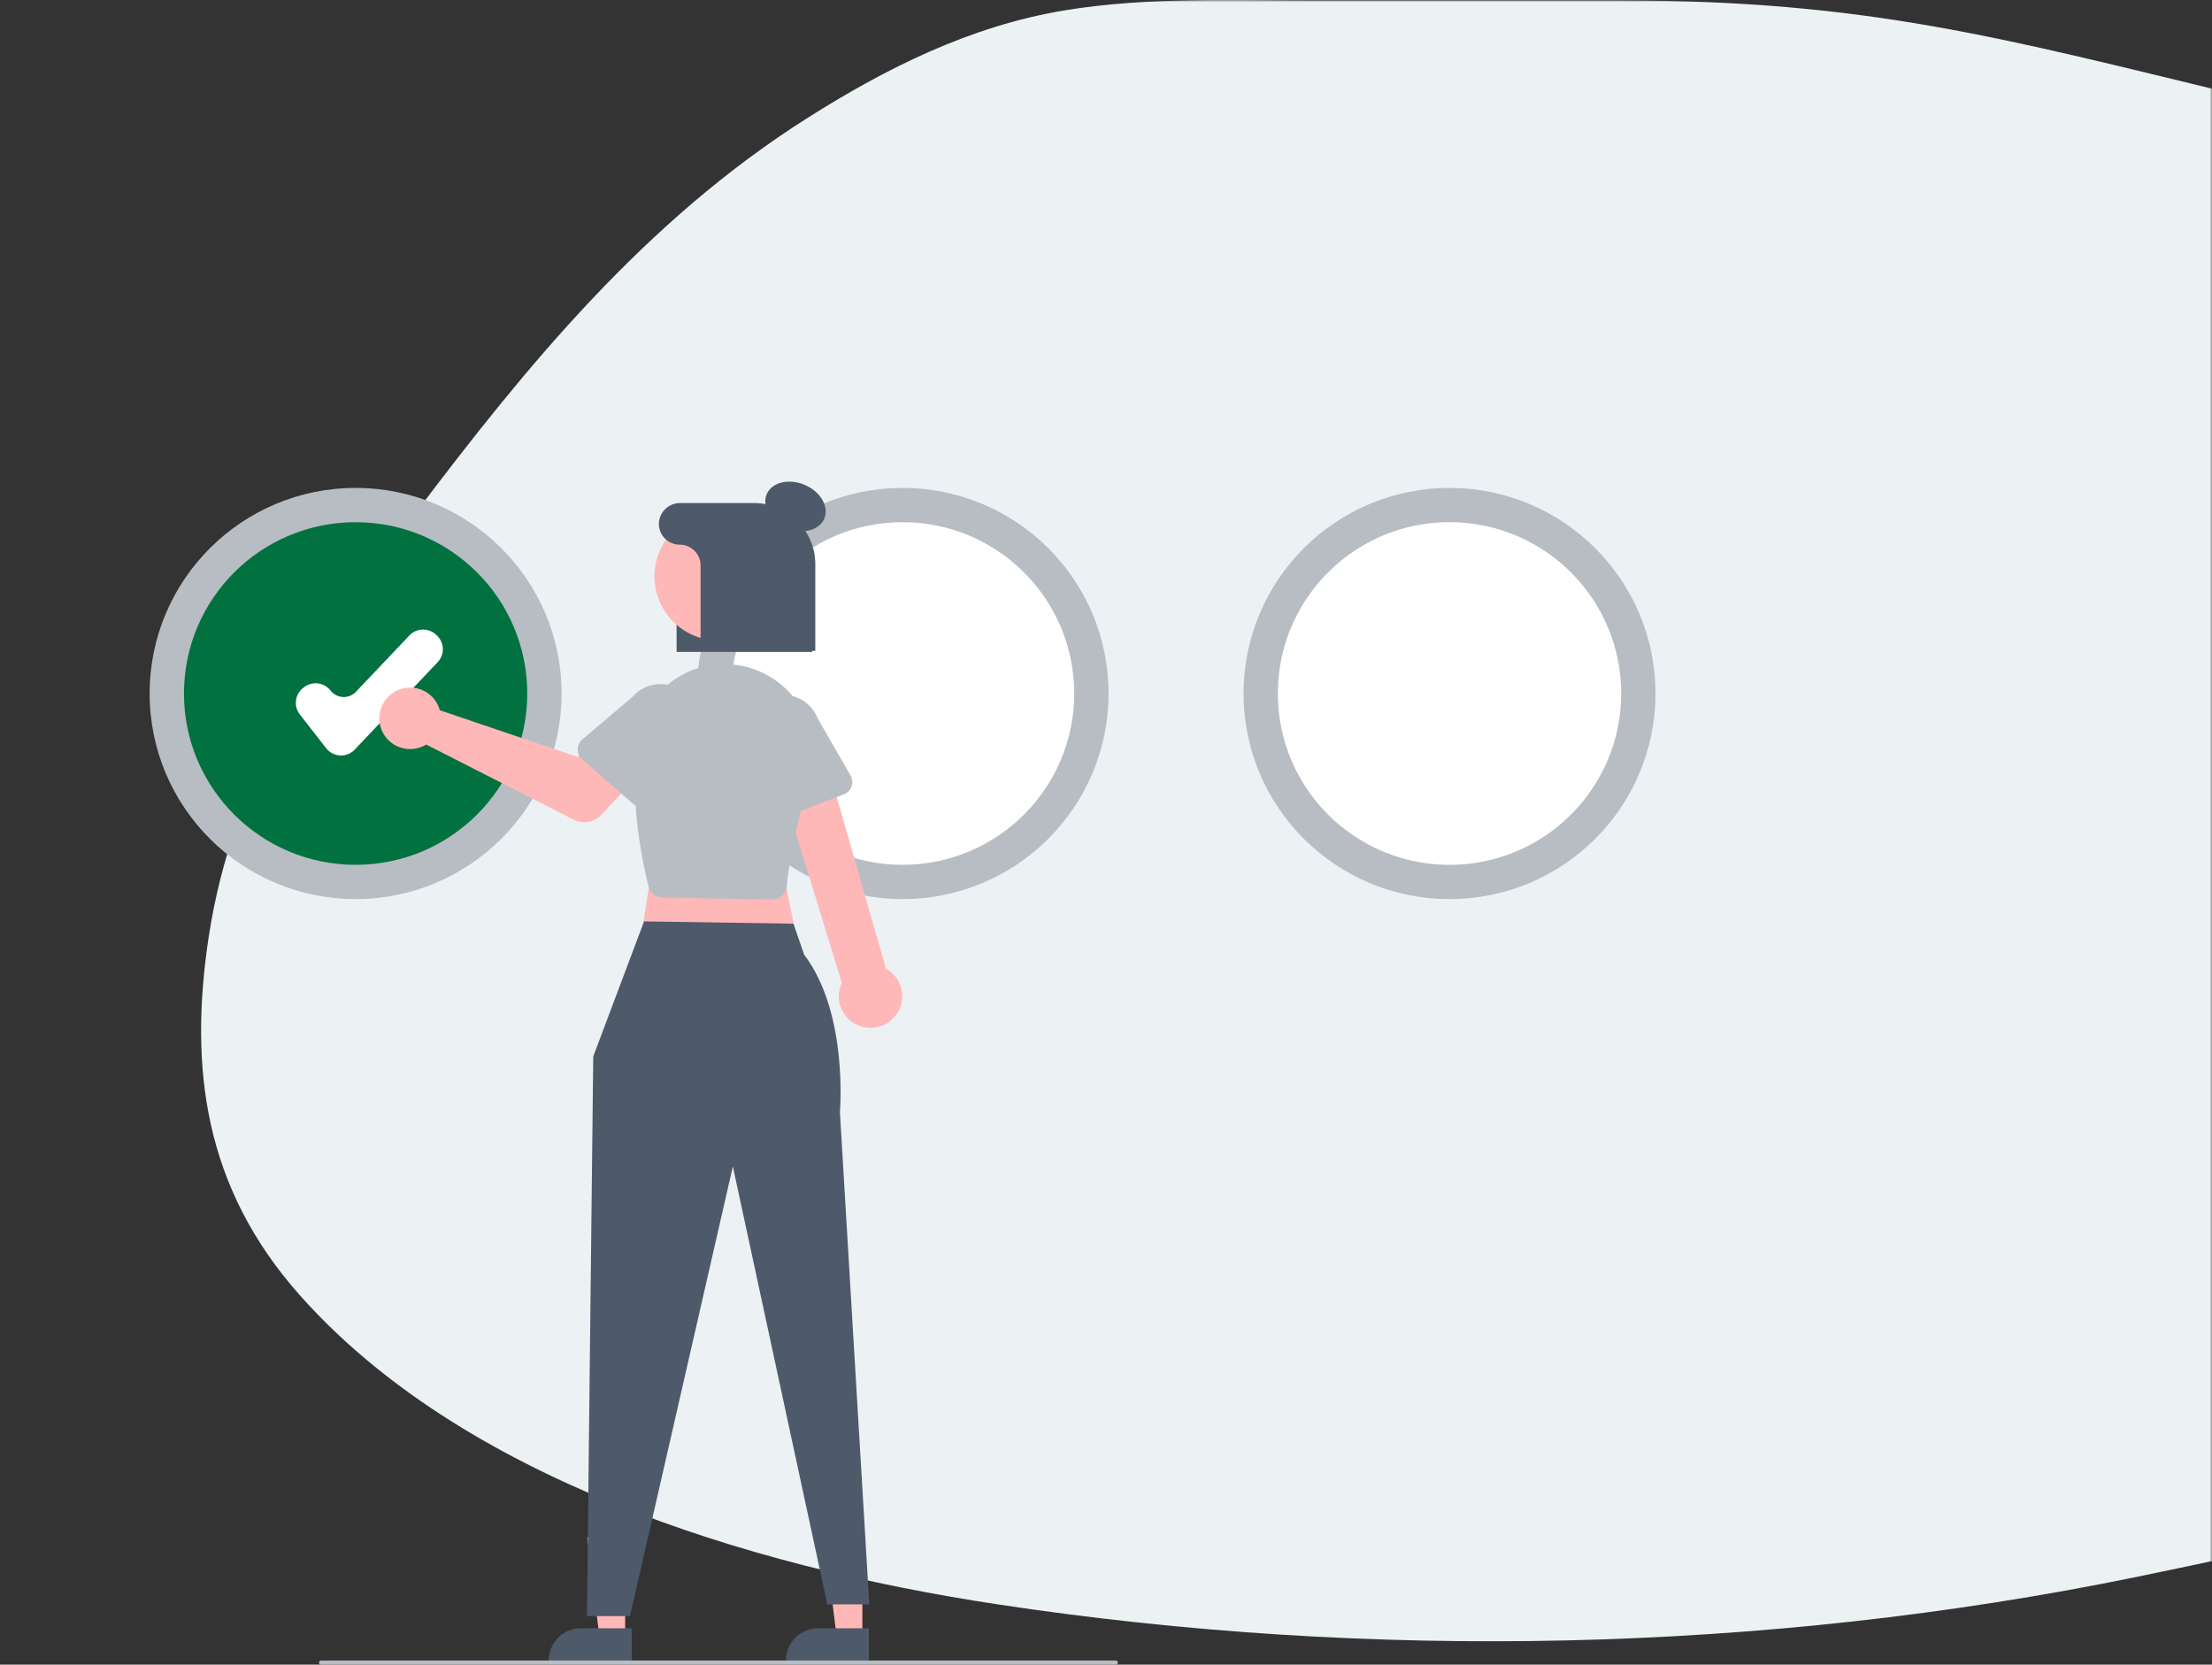 <svg width="473" height="356" fill="none" xmlns="http://www.w3.org/2000/svg">
    <rect width="100%" height="100%" fill="#333333" stroke="none"/>
    <mask id="a" style="mask-type:alpha" maskUnits="userSpaceOnUse" x="0" y="0" width="473" height="356">
        <path fill="#C4C4C4" d="M0 0h473v356H0z"/>
    </mask>
    <g mask="url(#a)">
        <path d="M281.216.094h65.355c52.669 0 81.792 8.074 132.146 20.264 61.808 14.963 126.445 24.43 167.841 71.36 24.305 27.557 46.836 60.114 49.267 95.629 2.12 30.977-15.235 56.486-41.726 76.177-54.269 40.336-129.555 59.89-197.646 73.8-79.053 16.15-163.234 17.903-243.321 5.754-53.862-8.17-114.507-27.123-149.096-66.17-20.393-23.021-23.673-48.562-19.391-76.677 5.083-33.379 23.289-62.797 44.24-90.562 23.442-31.065 49.034-62.515 83.956-84.558 16.542-10.441 34.497-19.529 54.798-22.89C245.155-.68 263.483.093 281.216.093Z"
              fill="#ECF1F4"/>
    </g>
    <g clip-path="url(#b)">
        <path d="M76.043 192.277c24.324 0 44.042-19.684 44.042-43.965 0-24.282-19.718-43.966-44.042-43.966C51.718 104.346 32 124.03 32 148.312c0 24.281 19.718 43.965 44.043 43.965Z"
              fill="#B8BDC3"/>
        <path d="M76.043 184.95c20.27 0 36.702-16.404 36.702-36.638 0-20.235-16.433-36.638-36.703-36.638-20.27 0-36.702 16.403-36.702 36.638 0 20.234 16.432 36.638 36.703 36.638Z"
              fill="#01723F"/>
        <path d="M193 192.277c24.324 0 44.043-19.684 44.043-43.965 0-24.282-19.719-43.966-44.043-43.966-24.324 0-44.042 19.684-44.042 43.966 0 24.281 19.718 43.965 44.042 43.965Z"
              fill="#B8BDC3"/>
        <path d="M193 184.95c20.27 0 36.702-16.404 36.702-36.638 0-20.235-16.432-36.638-36.702-36.638s-36.702 16.403-36.702 36.638c0 20.234 16.432 36.638 36.702 36.638Z"
              fill="#fff"/>
        <path d="M309.957 192.277c24.324 0 44.043-19.684 44.043-43.965 0-24.282-19.719-43.966-44.043-43.966-24.324 0-44.042 19.684-44.042 43.966 0 24.281 19.718 43.965 44.042 43.965Z"
              fill="#B8BDC3"/>
        <path d="M309.957 184.949c20.271 0 36.703-16.403 36.703-36.637 0-20.235-16.432-36.638-36.703-36.638-20.27 0-36.702 16.403-36.702 36.638 0 20.234 16.432 36.637 36.702 36.637ZM72.924 161.561a4.042 4.042 0 0 1-3.185-1.554l-5.63-7.226a4.027 4.027 0 0 1 .708-5.65l.202-.158a4.047 4.047 0 0 1 5.66.706 3.58 3.58 0 0 0 2.658 1.379 3.6 3.6 0 0 0 2.779-1.114l11.431-12.046a4.04 4.04 0 0 1 5.702-.154l.187.177a4.02 4.02 0 0 1 .154 5.691L75.85 160.304a4.027 4.027 0 0 1-2.927 1.257Z"
              fill="#fff"/>
        <path d="M173.67 139.41h-28.989v-25.167a5.884 5.884 0 0 1 1.801-4.124 5.902 5.902 0 0 1 4.192-1.651h9.636c7.367 0 13.36 5.775 13.36 12.874v18.068Z"
              fill="#4E596A"/>
        <path d="M184.402 350.006h-5.503l-2.618-21.19 8.122.001-.001 21.189Z" fill="#FFB8B8"/>
        <path d="M185.806 355.331h-17.745v-.224c0-1.829.728-3.582 2.023-4.875a6.913 6.913 0 0 1 4.884-2.02l10.838.001v7.118Z"
              fill="#4E596A"/>
        <path d="M133.678 350.006h-5.503l-2.618-21.19 8.122.001-.001 21.189Z" fill="#FFB8B8"/>
        <path d="M135.082 355.331h-17.745v-.224c0-1.829.728-3.582 2.023-4.875a6.913 6.913 0 0 1 4.884-2.02l10.838.001v7.118Z"
              fill="#4E596A"/>
        <path d="m140.323 179.774-3.591 22.853 34.115.448-4.489-21.956-26.035-1.345Z" fill="#FFB8B8"/>
        <path d="m137.722 197.047-10.866 28.881-1.346 119.688h9.202l21.995-96.163 20.2 93.653h8.978L179.6 237.803s1.854-21.136-7.631-33.608l-2.308-6.657-31.939-.491Z"
              fill="#4E596A"/>
        <path d="M184.329 219.561a6.73 6.73 0 0 1-4.347-3.677 6.713 6.713 0 0 1 .032-5.688l-14.513-47.233 10.675-2.113 13.274 46.299a6.765 6.765 0 0 1 3.095 3.676 6.746 6.746 0 0 1-.133 4.801 6.763 6.763 0 0 1-3.292 3.501 6.78 6.78 0 0 1-4.791.434Z"
              fill="#FFB8B8"/>
        <path d="m165.123 192.395-23.517-.453a3.072 3.072 0 0 1-2.914-2.312c-1.261-4.983-4.034-17.968-2.563-30.902a18.863 18.863 0 0 1 7.245-12.779 18.908 18.908 0 0 1 14.23-3.72 18.926 18.926 0 0 1 7.419 2.728 18.88 18.88 0 0 1 8.55 12.86 18.845 18.845 0 0 1-.365 7.884c-2.96 11.222-4.632 19.25-4.969 23.862a3.064 3.064 0 0 1-3.051 2.833l-.065-.001Z"
              fill="#B8BDC3"/>
        <path d="M93.69 150.906c.14.316.257.643.347.978l29.436 9.985 5.687-4.961 8.621 7.591-9.214 9.758a5.02 5.02 0 0 1-5.931 1.024L91.138 159.22a6.59 6.59 0 0 1-7.47-.405 6.558 6.558 0 0 1-.052-10.347 6.588 6.588 0 0 1 7.465-.481 6.572 6.572 0 0 1 2.608 2.919Z"
              fill="#FFB8B8"/>
        <path d="M123.534 160.276a2.808 2.808 0 0 1 .991-2.126l10.778-9.165a7.84 7.84 0 0 1 11.039-.763 7.814 7.814 0 0 1 .792 11.018l-7.675 11.931a2.813 2.813 0 0 1-1.978 1.266 2.82 2.82 0 0 1-2.252-.667l-10.73-9.356a2.813 2.813 0 0 1-.965-2.138ZM164.851 174.927a2.81 2.81 0 0 1-1.434-1.857l-3.187-13.771a7.81 7.81 0 0 1 .104-5.975 7.826 7.826 0 0 1 4.301-4.157 7.847 7.847 0 0 1 5.986.088 7.825 7.825 0 0 1 4.176 4.282l7.075 12.295a2.813 2.813 0 0 1-1.415 4.024l-13.26 5.2a2.814 2.814 0 0 1-2.346-.129Z"
              fill="#B8BDC3"/>
        <path d="M176.259 110.927c1.089-2.544-.784-5.782-4.182-7.231-3.399-1.449-7.037-.562-8.126 1.983-1.089 2.545.784 5.782 4.183 7.231 3.398 1.45 7.036.562 8.125-1.983Z"
              fill="#4E596A"/>
        <path d="M165.716 129.841c3.636-6.639 1.191-14.964-5.46-18.593-6.651-3.63-14.99-1.19-18.626 5.45-3.636 6.639-1.192 14.964 5.459 18.593 6.652 3.63 14.991 1.19 18.627-5.45Z"
              fill="#FFB8B8"/>
        <path d="M161.202 107.578h-15.699a4.565 4.565 0 0 0-3.119 1.176 4.545 4.545 0 0 0-1.484 2.979 4.443 4.443 0 0 0 2.675 4.381c.56.242 1.164.368 1.775.368 1.183 0 2.317.469 3.154 1.304a4.449 4.449 0 0 1 1.306 3.148v18.253h24.529v-18.495a13.1 13.1 0 0 0-3.848-9.273 13.134 13.134 0 0 0-9.289-3.841Z"
              fill="#4E596A"/>
        <path d="M238.59 356H68.67a.448.448 0 0 1-.445-.445.446.446 0 0 1 .446-.445H238.59c.119 0 .232.047.316.13a.448.448 0 0 1 0 .63.449.449 0 0 1-.316.13Z"
              fill="#B8BDC3"/>
    </g>
    <defs>
        <clipPath id="b">
            <path fill="#fff" transform="translate(32 103)" d="M0 0h322v253H0z"/>
        </clipPath>
    </defs>
</svg>